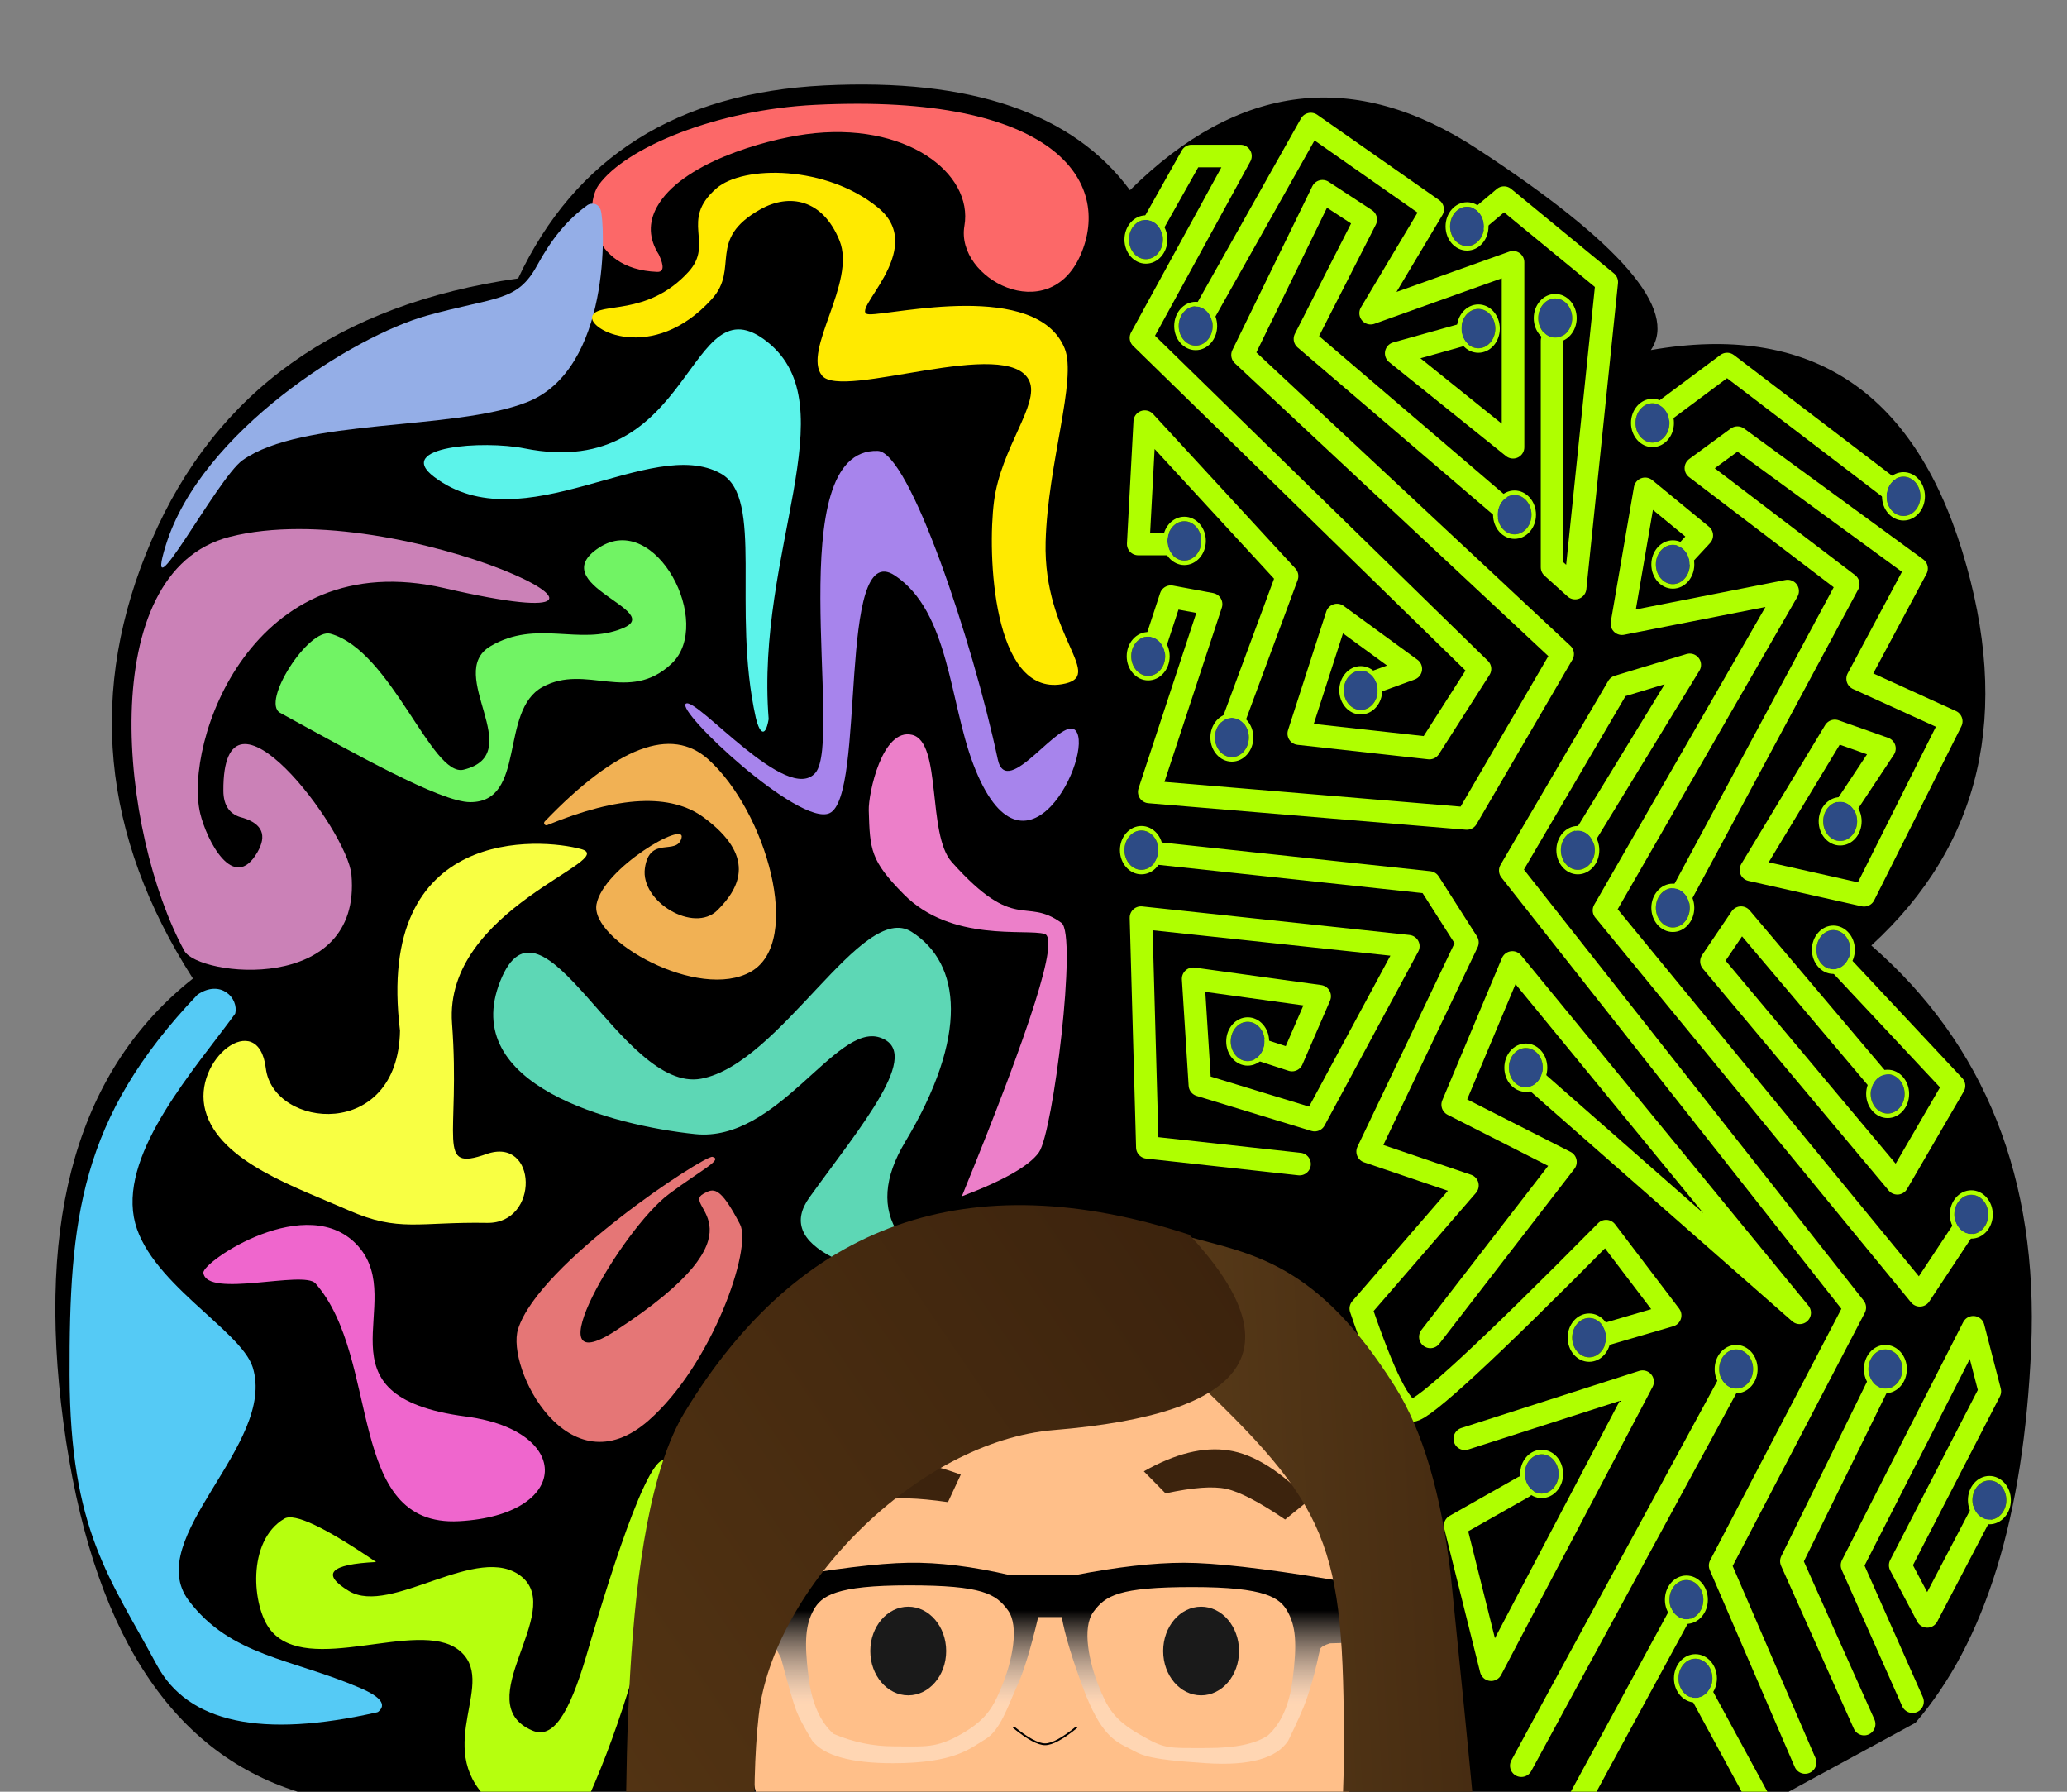 <?xml version="1.0" encoding="UTF-8" standalone="no"?>
<svg width="750px" height="650px" viewBox="0 0 750 650" version="1.1" xmlns="http://www.w3.org/2000/svg" xmlns:xlink="http://www.w3.org/1999/xlink">
    <rect x="0" y="0" width="750" height="650" fill="#808080" stroke="none"/>
    <!-- Generator: Sketch 49 (51002) - http://www.bohemiancoding.com/sketch -->
    <title>Artboard 14 Copy 13</title>
    <desc>Created with Sketch.</desc>
    <defs>
        <ellipse id="path-1" cx="38.974" cy="192.535" rx="6.154" ry="7.131"></ellipse>
        <ellipse id="path-2" cx="44.718" cy="302.827" rx="6.154" ry="7.131"></ellipse>
        <ellipse id="path-3" cx="6.154" cy="233.419" rx="6.154" ry="7.131"></ellipse>
        <ellipse id="path-4" cx="145.641" cy="312.335" rx="6.154" ry="7.131"></ellipse>
        <ellipse id="path-5" cx="168.615" cy="410.266" rx="6.154" ry="7.131"></ellipse>
        <ellipse id="path-6" cx="307.282" cy="365.579" rx="6.154" ry="7.131"></ellipse>
        <ellipse id="path-7" cx="276.103" cy="421.676" rx="6.154" ry="7.131"></ellipse>
        <ellipse id="path-8" cx="313.846" cy="469.215" rx="6.154" ry="7.131"></ellipse>
        <ellipse id="path-9" cx="203.897" cy="505.345" rx="6.154" ry="7.131"></ellipse>
        <ellipse id="path-10" cx="221.949" cy="421.676" rx="6.154" ry="7.131"></ellipse>
        <ellipse id="path-11" cx="207.179" cy="533.869" rx="6.154" ry="7.131"></ellipse>
        <ellipse id="path-12" cx="151.385" cy="459.707" rx="6.154" ry="7.131"></ellipse>
        <ellipse id="path-13" cx="85.744" cy="175.421" rx="6.154" ry="7.131"></ellipse>
        <ellipse id="path-14" cx="198.974" cy="129.783" rx="6.154" ry="7.131"></ellipse>
        <ellipse id="path-15" cx="141.538" cy="111.718" rx="6.154" ry="7.131"></ellipse>
        <ellipse id="path-16" cx="164.513" cy="233.419" rx="6.154" ry="7.131"></ellipse>
        <ellipse id="path-17" cx="156.308" cy="40.409" rx="6.154" ry="7.131"></ellipse>
        <ellipse id="path-18" cx="128.41" cy="44.212" rx="6.154" ry="7.131"></ellipse>
        <ellipse id="path-19" cx="124.308" cy="7.131" rx="6.154" ry="7.131"></ellipse>
        <ellipse id="path-20" cx="25.846" cy="43.261" rx="6.154" ry="7.131"></ellipse>
        <ellipse id="path-21" cx="7.795" cy="11.885" rx="6.154" ry="7.131"></ellipse>
        <ellipse id="path-22" cx="191.59" cy="78.44" rx="6.154" ry="7.131"></ellipse>
        <ellipse id="path-23" cx="282.667" cy="105.062" rx="6.154" ry="7.131"></ellipse>
        <ellipse id="path-24" cx="259.692" cy="222.96" rx="6.154" ry="7.131"></ellipse>
        <ellipse id="path-25" cx="276.923" cy="321.843" rx="6.154" ry="7.131"></ellipse>
        <ellipse id="path-26" cx="257.231" cy="269.549" rx="6.154" ry="7.131"></ellipse>
        <ellipse id="path-27" cx="198.974" cy="254.337" rx="6.154" ry="7.131"></ellipse>
        <ellipse id="path-28" cx="21.744" cy="121.226" rx="6.154" ry="7.131"></ellipse>
        <ellipse id="path-29" cx="8.615" cy="163.061" rx="6.154" ry="7.131"></ellipse>
        <linearGradient x1="50%" y1="69.231%" x2="50%" y2="23.555%" id="linearGradient-30">
            <stop stop-color="#FFFCFC" stop-opacity="0.37" offset="0%"></stop>
            <stop stop-color="#000000" offset="100%"></stop>
        </linearGradient>
        <linearGradient x1="26.949%" y1="94.61%" x2="143.378%" y2="76.595%" id="linearGradient-31">
            <stop stop-color="#563918" offset="0%"></stop>
            <stop stop-color="#3C230D" offset="100%"></stop>
        </linearGradient>
        <linearGradient x1="100%" y1="98.372%" x2="17.379%" y2="2.707%" id="linearGradient-32">
            <stop stop-color="#5A3915" offset="0%"></stop>
            <stop stop-color="#3C230D" offset="100%"></stop>
        </linearGradient>
    </defs>
    <g id="Artboard-14-Copy-13" stroke="none" stroke-width="1" fill="none" fill-rule="evenodd">
        <path d="M108,650 C61.333,635.333 33,590.667 23,516 C13,441.333 28.667,387.667 70,355 C36.667,303 31.667,250 55,196 C78.333,142 122.667,110.333 188,101 C208.667,57 245.667,33.667 299,31 C352.333,28.333 389.333,41 410,69 C449.503,29.906 491.503,24.906 536,54 C588,88 609,112.333 599,127 C656.333,117 694,141.333 712,200 C730,258.667 719,306.333 679,343 C720.333,379 739.667,427.667 737,489 C734.333,550.333 720.333,595.667 695,625 L649,650 L108,650 Z" id="Path-278" fill="#000000"></path>
        <g id="Group-2" transform="translate(413, 45)" stroke="#AFFF00" stroke-linecap="round" stroke-linejoin="round" stroke-width="8.197">
            <polyline id="Path-126" points="241.97 594.391 211.147 522.948 260 429.349 135 270.803 174.092 204.066 200.114 196.195 160.285 261.349"></polyline>
            <path d="M122,677.977 L197,539.828" id="Path-126-Copy"></path>
            <path d="M139,595.552 L214,457.402" id="Path-126-Copy-3"></path>
            <path d="M204,707 L279,568.851" id="Path-126-Copy-2" transform="translate(241.5, 637.925) scale(-1, 1) translate(-241.5, -637.925) "></path>
            <polyline id="Path-127" points="299 401.636 283.604 424.897 169 285.272 235.634 169.432 175.508 181.26 183.914 132.345 204.481 149.234 197.915 156.324"></polyline>
            <polyline id="Path-127-Copy" points="5.011 192.261 11.829 171.467 26.431 174.178 4 242.3 119.215 251.92 154 192.261 37.853 83.779 66.847 24.379 82.551 34.653 60.5 77.946 136.059 142.549"></polyline>
            <polyline id="Path-128" points="263.388 580.46 237 521.372 269 456.241"></polyline>
            <polyline id="Path-129" points="58.527 377.299 3.317 371.231 1 287.908 98 298.27 64.011 361.357 22.38 348.65 19.934 310.083 65.83 316.421 55.805 339.561 40.657 334.623"></polyline>
            <path d="M8,264.69 L105.57,275.138 L119.449,296.887 L83.251,372.775 L119.449,385.06 L80.772,429.713 C89.143,454.364 95.351,466.69 99.395,466.69 C103.438,466.69 126.898,445.005 169.773,401.636 L193,432.197 L169.773,438.987" id="Path-130"></path>
            <polyline id="Path-131" points="106 439.989 155.015 376.54 114.108 355.757 135.747 304.161 240 431.256 141.728 344.943"></polyline>
            <polyline id="Path-132" points="118.49 476.951 183 456.241 128.052 560.724 115 508.483 139.715 494.485"></polyline>
            <polyline id="Path-134" points="81.941 203.842 98.899 197.654 72.129 178.118 58.253 221.132 105.649 226.379 124 197.654 1 77.558 37.09 11.609 19.369 11.609 4.881 37.359"></polyline>
            <polyline id="Path-135" points="14.759 152.358 5.68434189e-14 152.358 2.369 107.966 54 164.015 33.911 218.253"></polyline>
            <polyline id="Path-138" points="117.106 76.604 93.612 83.179 136 117.253 136 50.144 84.327 68.61 106.827 30.946 62.613 1.42108547e-14 24 68.61"></polyline>
            <polyline id="Path-139" points="150.161 78.612 150.161 160.804 158.523 168.333 170 57.336 132.72 26.701 122 35.725"></polyline>
            <polyline id="Path-140" points="197 279.782 257.618 166.902 202.354 124.822 217.418 113.77 282.411 161.24 261.037 201.216 295 216.678 263.368 279.782 222.309 270.569 252.754 220.168 270.76 226.534 257.618 246.355"></polyline>
            <polyline id="Path-148" points="270.288 348.904 218.721 287.908 208 303.778 275.44 384.264 296 348.904 253.726 303.778"></polyline>
            <polyline id="Path-149" points="189 105.458 213.674 87.069 273 132.345"></polyline>
            <polyline id="Path-193" points="280.948 572.333 259 522.846 302.991 436.506 309 459.754 276.482 522.846 286.284 541.386 305.641 504.42"></polyline>
        </g>
        <g id="Dots" transform="translate(408, 75)">
            <g id="Oval-Copy-2">
                <use fill="#2D4B85" fill-rule="evenodd" xlink:href="#path-1"></use>
                <ellipse stroke="#AFFF00" stroke-width="1.639" cx="38.974" cy="192.535" rx="6.974" ry="7.951"></ellipse>
            </g>
            <g id="Oval-Copy-11">
                <use fill="#2D4B85" fill-rule="evenodd" xlink:href="#path-2"></use>
                <ellipse stroke="#AFFF00" stroke-width="1.639" cx="44.718" cy="302.827" rx="6.974" ry="7.951"></ellipse>
            </g>
            <g id="Oval-Copy-12">
                <use fill="#2D4B85" fill-rule="evenodd" xlink:href="#path-3"></use>
                <ellipse stroke="#AFFF00" stroke-width="1.639" cx="6.154" cy="233.419" rx="6.974" ry="7.951"></ellipse>
            </g>
            <g id="Oval-Copy-21">
                <use fill="#2D4B85" fill-rule="evenodd" xlink:href="#path-4"></use>
                <ellipse stroke="#AFFF00" stroke-width="1.639" cx="145.641" cy="312.335" rx="6.974" ry="7.951"></ellipse>
            </g>
            <g id="Oval-Copy-15">
                <use fill="#2D4B85" fill-rule="evenodd" xlink:href="#path-5"></use>
                <ellipse stroke="#AFFF00" stroke-width="1.639" cx="168.615" cy="410.266" rx="6.974" ry="7.951"></ellipse>
            </g>
            <g id="Oval-Copy-17">
                <use fill="#2D4B85" fill-rule="evenodd" xlink:href="#path-6"></use>
                <ellipse stroke="#AFFF00" stroke-width="1.639" cx="307.282" cy="365.579" rx="6.974" ry="7.951"></ellipse>
            </g>
            <g id="Oval-Copy-24">
                <use fill="#2D4B85" fill-rule="evenodd" xlink:href="#path-7"></use>
                <ellipse stroke="#AFFF00" stroke-width="1.639" cx="276.103" cy="421.676" rx="6.974" ry="7.951"></ellipse>
            </g>
            <g id="Oval-Copy-26">
                <use fill="#2D4B85" fill-rule="evenodd" xlink:href="#path-8"></use>
                <ellipse stroke="#AFFF00" stroke-width="1.639" cx="313.846" cy="469.215" rx="6.974" ry="7.951"></ellipse>
            </g>
            <g id="Oval-Copy-18">
                <use fill="#2D4B85" fill-rule="evenodd" xlink:href="#path-9"></use>
                <ellipse stroke="#AFFF00" stroke-width="1.639" cx="203.897" cy="505.345" rx="6.974" ry="7.951"></ellipse>
            </g>
            <g id="Oval-Copy-31">
                <use fill="#2D4B85" fill-rule="evenodd" xlink:href="#path-10"></use>
                <ellipse stroke="#AFFF00" stroke-width="1.639" cx="221.949" cy="421.676" rx="6.974" ry="7.951"></ellipse>
            </g>
            <g id="Oval-Copy-19">
                <use fill="#2D4B85" fill-rule="evenodd" xlink:href="#path-11"></use>
                <ellipse stroke="#AFFF00" stroke-width="1.639" cx="207.179" cy="533.869" rx="6.974" ry="7.951"></ellipse>
            </g>
            <g id="Oval-Copy-20">
                <use fill="#2D4B85" fill-rule="evenodd" xlink:href="#path-12"></use>
                <ellipse stroke="#AFFF00" stroke-width="1.639" cx="151.385" cy="459.707" rx="6.974" ry="7.951"></ellipse>
            </g>
            <g id="Oval-Copy-3">
                <use fill="#2D4B85" fill-rule="evenodd" xlink:href="#path-13"></use>
                <ellipse stroke="#AFFF00" stroke-width="1.639" cx="85.744" cy="175.421" rx="6.974" ry="7.951"></ellipse>
            </g>
            <g id="Oval-Copy-4">
                <use fill="#2D4B85" fill-rule="evenodd" xlink:href="#path-14"></use>
                <ellipse stroke="#AFFF00" stroke-width="1.639" cx="198.974" cy="129.783" rx="6.974" ry="7.951"></ellipse>
            </g>
            <g id="Oval-Copy-23">
                <use fill="#2D4B85" fill-rule="evenodd" xlink:href="#path-15"></use>
                <ellipse stroke="#AFFF00" stroke-width="1.639" cx="141.538" cy="111.718" rx="6.974" ry="7.951"></ellipse>
            </g>
            <g id="Oval-Copy-22">
                <use fill="#2D4B85" fill-rule="evenodd" xlink:href="#path-16"></use>
                <ellipse stroke="#AFFF00" stroke-width="1.639" cx="164.513" cy="233.419" rx="6.974" ry="7.951"></ellipse>
            </g>
            <g id="Oval-Copy-5">
                <use fill="#2D4B85" fill-rule="evenodd" xlink:href="#path-17"></use>
                <ellipse stroke="#AFFF00" stroke-width="1.639" cx="156.308" cy="40.409" rx="6.974" ry="7.951"></ellipse>
            </g>
            <g id="Oval-Copy-8">
                <use fill="#2D4B85" fill-rule="evenodd" xlink:href="#path-18"></use>
                <ellipse stroke="#AFFF00" stroke-width="1.639" cx="128.41" cy="44.212" rx="6.974" ry="7.951"></ellipse>
            </g>
            <g id="Oval-Copy-9">
                <use fill="#2D4B85" fill-rule="evenodd" xlink:href="#path-19"></use>
                <ellipse stroke="#AFFF00" stroke-width="1.639" cx="124.308" cy="7.131" rx="6.974" ry="7.951"></ellipse>
            </g>
            <g id="Oval-Copy-10">
                <use fill="#2D4B85" fill-rule="evenodd" xlink:href="#path-20"></use>
                <ellipse stroke="#AFFF00" stroke-width="1.639" cx="25.846" cy="43.261" rx="6.974" ry="7.951"></ellipse>
            </g>
            <g id="Oval-Copy-30">
                <use fill="#2D4B85" fill-rule="evenodd" xlink:href="#path-21"></use>
                <ellipse stroke="#AFFF00" stroke-width="1.639" cx="7.795" cy="11.885" rx="6.974" ry="7.951"></ellipse>
            </g>
            <g id="Oval-Copy-6">
                <use fill="#2D4B85" fill-rule="evenodd" xlink:href="#path-22"></use>
                <ellipse stroke="#AFFF00" stroke-width="1.639" cx="191.59" cy="78.44" rx="6.974" ry="7.951"></ellipse>
            </g>
            <g id="Oval-Copy-25">
                <use fill="#2D4B85" fill-rule="evenodd" xlink:href="#path-23"></use>
                <ellipse stroke="#AFFF00" stroke-width="1.639" cx="282.667" cy="105.062" rx="6.974" ry="7.951"></ellipse>
            </g>
            <g id="Oval-Copy-7">
                <use fill="#2D4B85" fill-rule="evenodd" xlink:href="#path-24"></use>
                <ellipse stroke="#AFFF00" stroke-width="1.639" cx="259.692" cy="222.96" rx="6.974" ry="7.951"></ellipse>
            </g>
            <g id="Oval-Copy-28">
                <use fill="#2D4B85" fill-rule="evenodd" xlink:href="#path-25"></use>
                <ellipse stroke="#AFFF00" stroke-width="1.639" cx="276.923" cy="321.843" rx="6.974" ry="7.951"></ellipse>
            </g>
            <g id="Oval-Copy-29">
                <use fill="#2D4B85" fill-rule="evenodd" xlink:href="#path-26"></use>
                <ellipse stroke="#AFFF00" stroke-width="1.639" cx="257.231" cy="269.549" rx="6.974" ry="7.951"></ellipse>
            </g>
            <g id="Oval-Copy-27">
                <use fill="#2D4B85" fill-rule="evenodd" xlink:href="#path-27"></use>
                <ellipse stroke="#AFFF00" stroke-width="1.639" cx="198.974" cy="254.337" rx="6.974" ry="7.951"></ellipse>
            </g>
            <g id="Oval-Copy">
                <use fill="#2D4B85" fill-rule="evenodd" xlink:href="#path-28"></use>
                <ellipse stroke="#AFFF00" stroke-width="1.639" cx="21.744" cy="121.226" rx="6.974" ry="7.951"></ellipse>
            </g>
            <g id="Oval">
                <use fill="#2D4B85" fill-rule="evenodd" xlink:href="#path-29"></use>
                <ellipse stroke="#AFFF00" stroke-width="1.639" cx="8.615" cy="163.061" rx="6.974" ry="7.951"></ellipse>
            </g>
        </g>
        <g id="Squiggles" transform="translate(20, -22)">
            <path d="M235.02,376.382 C261.741,349.789 268.884,329.858 256.449,316.587 C237.161,296.004 189.844,283.354 179.272,302.458 C168.701,321.562 191.638,360.789 204.675,358.123 C217.711,355.456 234.73,325.02 228.157,326.863 C221.584,328.705 229.426,338.478 217.384,340.35 C205.343,342.222 193.369,323.011 201.724,314.296 C210.079,305.581 221.307,300.165 235.456,318.659 C244.476,330.45 243.884,349.398 233.679,375.503 L233.679,375.503 C233.514,375.925 233.722,376.4 234.144,376.565 C234.446,376.683 234.79,376.611 235.02,376.382 Z" id="Path-133" fill="#F1B154" transform="translate(219.47, 334.833) scale(1, -1) rotate(-269) translate(-219.47, -334.833) "></path>
            <path d="M143.102,268.244 C147.785,269.561 150.001,272.951 149.75,278.413 C147.638,324.363 105.523,261.857 104.938,245.606 C103.36,201.754 162.354,211.672 166.929,221.21 C187.894,264.916 192.909,360.221 142.65,370.315 C80.028,382.891 -30.363,320.052 65.744,347.641 C134.957,367.51 163.261,296.345 158.577,270.725 C156.804,261.03 148.026,240.956 138.573,255.544 C134.741,261.459 136.25,265.692 143.102,268.244 Z" id="Path-141" fill="#CB81B7" transform="translate(105, 292.5) rotate(-183) translate(-105, -292.5) "></path>
            <path d="M237.024,538.04 C236.501,542.053 236.163,544.656 220.239,542.239 C210.564,540.77 185.029,504.087 182.188,473.633 C178.577,434.925 228.047,442.892 236.844,454.744 C251.8,474.894 248.141,546.666 245.945,548.519 C242.823,551.153 244.49,542.797 244.299,527.823 C244.024,506.312 217.477,446.213 215.576,482.974 C212.046,551.224 238.303,528.212 237.024,538.04 Z" id="Path-141-Copy-4" fill="#E57676" transform="translate(215, 497) rotate(-126) translate(-215, -497) "></path>
            <path d="M129.181,486.636 C93.814,531.05 142.679,530.701 143.973,558.118 C145.267,585.534 99.193,593.579 96.838,590.317 C91.316,582.667 123.756,565.834 123.448,559.312 C121.731,522.932 69.68,488.172 101.015,461.05 C131.717,434.475 153.715,455.826 129.181,486.636 Z" id="Path-141-Copy-4" fill="#EF66CD" transform="translate(117.5, 520) scale(-1, 1) rotate(224) translate(-117.5, -520) "></path>
            <path d="M163.143,288.739 C160.532,227.896 120.664,179.654 146.9,152.893 C173.136,126.132 179.065,200.338 239.149,180.449 C253.494,175.7 286.115,173.938 272.923,186.718 C243.937,214.803 192.932,181.072 169.504,198.217 C154.823,208.961 171.618,247.234 167.721,287.634 C167.275,292.256 165.462,296.421 163.143,288.739 Z" id="Path-142" fill="#5CF3EA" transform="translate(207, 220) scale(-1, 1) rotate(7) translate(-207, -220) "></path>
            <path d="M231.588,58.153 C229.673,62.46 227.956,63.668 226.437,61.776 C210.802,42.298 227.452,25.915 236.318,25.102 C253.08,23.564 285.079,39.553 309.803,65.311 C370.29,128.327 359.455,165.07 331.874,173.712 C304.294,182.354 295.589,145.035 312.186,134.986 C328.783,124.936 327,93.86 299.562,69.78 C287.77,59.43 261.772,42.518 244.202,46.278 C237.747,47.66 233.542,51.619 231.588,58.153 Z" id="Path-143" fill="#FC6868" transform="translate(287, 100) rotate(-49) translate(-287, -100) "></path>
            <path d="M329.209,351 C292.828,371.481 285.052,392.523 305.883,414.124 C337.129,446.525 340.303,472.654 325.348,487.888 C310.393,503.123 268.331,451.906 238.955,453.159 C209.578,454.412 199.15,537.539 175.889,504.058 C152.628,470.576 203.865,443.808 232.339,434.054 C260.812,424.3 291.008,461.888 305.456,453.159 C319.904,444.43 291.477,423.32 267.593,402.402 C251.669,388.456 272.208,371.322 329.209,351 Z" id="Path-143-Copy" fill="#5DD7B5" transform="translate(252, 431.5) scale(-1, 1) rotate(-167) translate(-252, -431.5) "></path>
            <path d="M171.31,165.224 C144.867,177.08 90.252,175.102 69.479,191.606 C60.571,198.682 36.071,252.18 43.324,223.726 C53.957,182.013 107.204,144.539 133.524,135.705 C158.222,127.414 165.929,129.154 172.5,115.469 C177.238,105.6 182.435,98.403 189.668,92.582 C190.544,91.877 193.337,91.301 194.478,94.074 C196.387,98.712 201.342,151.76 171.31,165.224 Z" id="Path-143-Copy-2" fill="#94AEE7" transform="translate(119, 162) scale(-1, -1) rotate(-177) translate(-119, -162) "></path>
            <path d="M285.102,292.172 C301.183,289.548 311.933,289.5 317.351,292.029 C325.479,295.821 368.936,353.45 366.006,360.008 C359.321,374.97 349.701,364.852 342.573,399.005 C339.798,412.297 361.274,438.454 353.189,446.174 C345.104,453.894 328.731,435.652 325.85,430.301 C319.078,417.722 317.278,414.282 321.636,397.617 C327.876,373.751 353.828,364.704 358.705,359.597 C362.526,355.596 337.992,333.121 285.102,292.172 Z" id="Path-143-Copy-3" fill="#EC7FC9" transform="translate(325.625, 369.109) scale(-1, 1) rotate(-150) translate(-325.625, -369.109) "></path>
            <path d="M81.662,280.609 C108.492,295.267 139.802,313 150.616,313 C171.125,313 161.036,279.857 176.867,271.224 C192.697,262.59 208.169,277.363 223.669,262.77 C239.169,248.176 217.943,207.262 197.405,220.653 C176.867,234.044 221.735,243.485 205.916,249.939 C190.097,256.394 174.751,246.529 157.952,256.437 C141.152,266.344 171.806,295.404 148.223,301.224 C136.656,304.078 121.982,258.042 99.924,251.903 C91.999,249.697 74.567,276.733 81.662,280.609 Z" id="Path-144" fill="#71F364"></path>
            <path d="M83.219,669.135 C88.337,687.908 112.806,674.704 117.581,671.487 C141.208,655.565 121.085,628.416 137.73,619.745 C154.375,611.074 189.967,639.055 206.265,624.399 C214.048,617.4 220.336,594.3 208.183,583.872 C204.975,581.119 193.135,584.357 172.663,593.586 C189.033,597.303 191.673,601.323 180.585,605.644 C163.952,612.126 137.349,579.732 119.685,589.682 C102.021,599.632 131.028,638.106 106.231,643.95 C98.288,645.822 94.124,635.793 91.637,613.891 C90.316,602.255 83.741,540.092 76.208,539.012 C68.675,537.931 67.959,613.151 83.219,669.135 Z" id="Path-144-Copy" fill="#B6FF0E" transform="translate(143, 609) scale(1, -1) rotate(170) translate(-143, -609) "></path>
            <path d="M101.53,358.96 C82.256,363.229 85.346,331.493 104.303,334.159 C128.937,337.624 136.406,334.54 153.755,344.883 C171.268,355.323 198.023,367.9 200.796,387.003 C203.569,406.106 177.157,421.78 177.157,399.62 C177.157,377.461 132.76,367.486 127.171,407.214 C127.171,482.524 67.769,470.316 53.91,464.59 C40.051,458.865 106.091,449.359 108.107,407.529 C110.123,365.699 120.805,354.692 101.53,358.96 Z" id="Path-145" fill="#F8FF43" transform="translate(126.5, 401.5) rotate(-187) translate(-126.5, -401.5) "></path>
            <path d="M188.229,510.998 C167.662,497.077 137.205,471.58 113.116,476.841 C90.349,481.812 73.756,517.05 60.288,521.816 C32.569,531.626 -3.104,483.627 -25.216,501.642 C-44.759,517.564 -44.8,539.412 -54.642,564.799 C-57.608,572.451 -60.42,574.748 -63.078,571.691 L-63.078,571.691 C-63.16,571.596 -63.22,571.484 -63.252,571.362 C-74.25,529.671 -69.466,502.825 -48.902,490.825 C-18.01,472.801 -1.306,457.644 55.095,455.525 C111.495,453.407 148.361,455.935 194.648,497.091 C200.669,505.28 193.885,512.187 188.229,510.998 Z" id="Path-143" fill="#55CAF5" transform="translate(64, 514) rotate(-88) translate(-64, -514) "></path>
            <path d="M327.4,75.402 C343.758,71.739 327.347,93.474 341.323,125.534 C352.672,151.568 374.016,175.909 374,187.947 C373.965,214.809 320.745,222.582 312.909,225.992 C305.073,229.402 341.942,239.381 330.371,260.648 C318.801,281.915 290.844,293.365 278.561,289.126 C261.671,283.297 270.566,270.953 257.846,264.85 C237.763,255.215 223.573,267.087 219.554,263.139 C215.579,259.234 233.334,238.65 261.979,252.513 C275.683,259.146 268.222,273.253 290.57,276.113 C302.362,277.622 312.909,271.203 312.909,254.814 C312.909,238.425 285.405,222.965 288.659,211.842 C291.912,200.719 356.942,200.132 357.687,181.804 C358.062,172.565 339.106,163.284 329.449,146.121 C319.949,129.239 302.633,80.947 327.4,75.402 Z" id="Path-147" fill="#FFEA00" transform="translate(296.5, 182.5) scale(1, -1) rotate(22) translate(-296.5, -182.5) "></path>
            <path d="M321.679,326.481 C318.092,336.381 259.128,340.021 293.02,299.897 C308.772,281.249 337.202,265.461 339.08,241.8 C341.073,216.701 263.962,271.686 252.166,262.9 C242.534,255.726 257.57,195.956 261.661,198.054 C265.751,200.152 247.249,248.23 262.519,251.338 C277.887,254.466 359.263,182.903 375.608,214.502 C380.879,224.694 331.881,278.111 298.871,306.824 C287.09,317.071 324.319,319.196 321.679,326.481 Z" id="Path-146" fill="#A784EC" transform="translate(312.5, 265.5) rotate(-781) translate(-312.5, -265.5) "></path>
        </g>
        <g id="Head" transform="translate(227, 437)">
            <path d="M155.593,288.473 C205.135,288.473 242.772,278.183 260.86,220.18 C267.424,195.481 269,138.775 269,127.471 C269,48.718 222.196,3.28 155.593,3.28 C88.991,3.28 44.757,41.976 41.756,120.648 C41.756,155.303 38.452,194.753 52.159,227.492 C72.66,276.459 106.352,288.473 155.593,288.473 Z" id="Oval-9" fill="#FFBF89"></path>
            <ellipse id="Oval-10" fill="#1A1A1A" cx="102.549" cy="161.958" rx="13.767" ry="16.081"></ellipse>
            <ellipse id="Oval-10-Copy" fill="#1A1A1A" cx="208.815" cy="161.958" rx="13.767" ry="16.081"></ellipse>
            <path d="M247.766,94.784 L242.774,104.586 C231.619,102.596 223.618,102.102 218.772,103.103 C213.925,104.105 207.43,107.594 199.285,113.57 L188.842,109.465 C196.612,98.92 204.957,92.431 213.877,90 C222.796,87.569 234.093,89.164 247.766,94.784 Z" id="Path-53-Copy" fill="#3C230D" transform="translate(218.304, 101.235) rotate(-336) translate(-218.304, -101.235) "></path>
            <path d="M121.855,98.991 L116.863,108.792 C105.708,106.803 97.707,106.308 92.861,107.31 C88.014,108.312 81.519,111.8 73.374,117.776 L62.931,113.672 C70.701,103.126 79.046,96.638 87.966,94.207 C96.885,91.776 108.182,93.371 121.855,98.991 Z" id="Path-53" fill="#3C230D" transform="translate(92.393, 105.441) rotate(-2) translate(-92.393, -105.441) "></path>
            <path d="M140.693,189.526 C145.799,193.699 149.639,195.785 152.211,195.785 C154.784,195.785 158.624,193.699 163.73,189.526" id="Path-54" stroke="#000000" stroke-width="0.656"></path>
            <g id="Group" transform="translate(42.563, 129.271)" fill="url(#linearGradient-30)">
                <path d="M10.999,6.673 C32.708,2.856 49.044,0.854 60.008,0.666 C70.972,0.479 83.327,1.99 97.074,5.199 L120.235,5.199 C135.739,2.177 149.021,0.666 160.082,0.666 C171.142,0.666 188.793,2.669 213.034,6.673 C223.319,8.06 228.462,9.086 228.462,9.752 C228.462,10.301 238.325,18.862 231.33,27.64 C230.339,28.884 224.24,29.635 213.034,29.896 C210.954,30.527 209.75,31.223 209.423,31.984 C209.207,32.487 207.828,40.633 204.533,50.131 C203.403,53.389 201.175,58.42 197.848,65.224 C193.627,71.653 183.76,74.374 168.248,73.387 C144.979,71.906 144.745,70.281 139.81,67.842 C134.874,65.403 129.726,62.816 123.549,46.379 C119.43,35.422 116.813,26.75 115.697,20.363 L107.146,20.363 C104.459,31.746 101.954,39.975 99.629,45.05 C96.143,52.664 93.428,61.438 87.988,64.665 C82.547,67.891 77.129,73.387 54.397,73.387 C39.242,73.387 29.494,70.666 25.154,65.224 C22.217,60.404 20.255,56.691 19.271,54.085 C18.286,51.479 16.467,45.188 13.814,35.211 L10.999,29.896 C4.548,28.818 1.323,28.066 1.323,27.64 C1.323,27.242 -1.721,21.621 3.916,9.752 C4.178,9.2 6.539,8.174 10.999,6.673 Z M25.632,17.843 C22.833,22.944 22.101,28.819 23.863,42.493 C25.038,51.609 28.029,58.349 32.838,62.714 C39.944,65.744 47.23,67.259 54.697,67.259 C65.896,67.259 69.962,68.146 79.408,62.714 C88.853,57.281 91.159,52.423 94.344,44.455 C97.53,36.487 100.464,23.724 96.119,17.843 C91.773,11.962 86.948,8.862 60.226,8.862 C33.504,8.862 28.431,12.742 25.632,17.843 Z M197.68,18.462 C194.881,13.36 189.807,9.481 163.085,9.481 C136.363,9.481 131.538,12.58 127.193,18.462 C122.848,24.343 125.782,37.105 128.967,45.074 C132.153,53.042 134.381,57.444 143.826,62.877 C153.271,68.309 153.522,67.878 168.615,67.878 C178.676,67.878 185.963,66.363 190.473,63.332 C195.282,58.968 198.274,52.228 199.448,43.112 C201.211,29.438 200.479,23.563 197.68,18.462 Z" id="Combined-Shape"></path>
            </g>
            <path d="M203.449,60.609 C255.833,109.907 260.632,122.61 260.632,197.96 C260.632,279.505 230.519,379.342 255.128,384.696 C255.586,384.796 309.271,385.69 318.218,366.785 C319.572,347.702 313.306,270.307 299.422,134.599 C295.929,104.815 289.199,81.986 279.232,66.112 C250.866,20.934 227.398,17.996 203.449,11.472 C184.545,7.141 196.245,53.83 203.449,60.609 Z" id="Path-52" fill="url(#linearGradient-31)"></path>
            <path d="M20.357,10.92 C-18.177,52.324 -1.814,75.947 69.445,81.789 C118.838,85.838 171.482,139.111 176.611,185.486 C182.75,240.989 169.07,332.774 158.713,387.364 C156.632,398.335 195.55,403.749 204.406,378.213 C210.564,360.456 224.669,323.563 224.669,275.586 C224.669,221.382 227.94,115.686 203.499,75.399 C161.594,6.326 100.547,-15.167 20.357,10.92 Z" id="Path-52-Copy" fill="url(#linearGradient-32)" transform="translate(112.443, 198.354) scale(-1, 1) translate(-112.443, -198.354) "></path>
        </g>
    </g>
</svg>